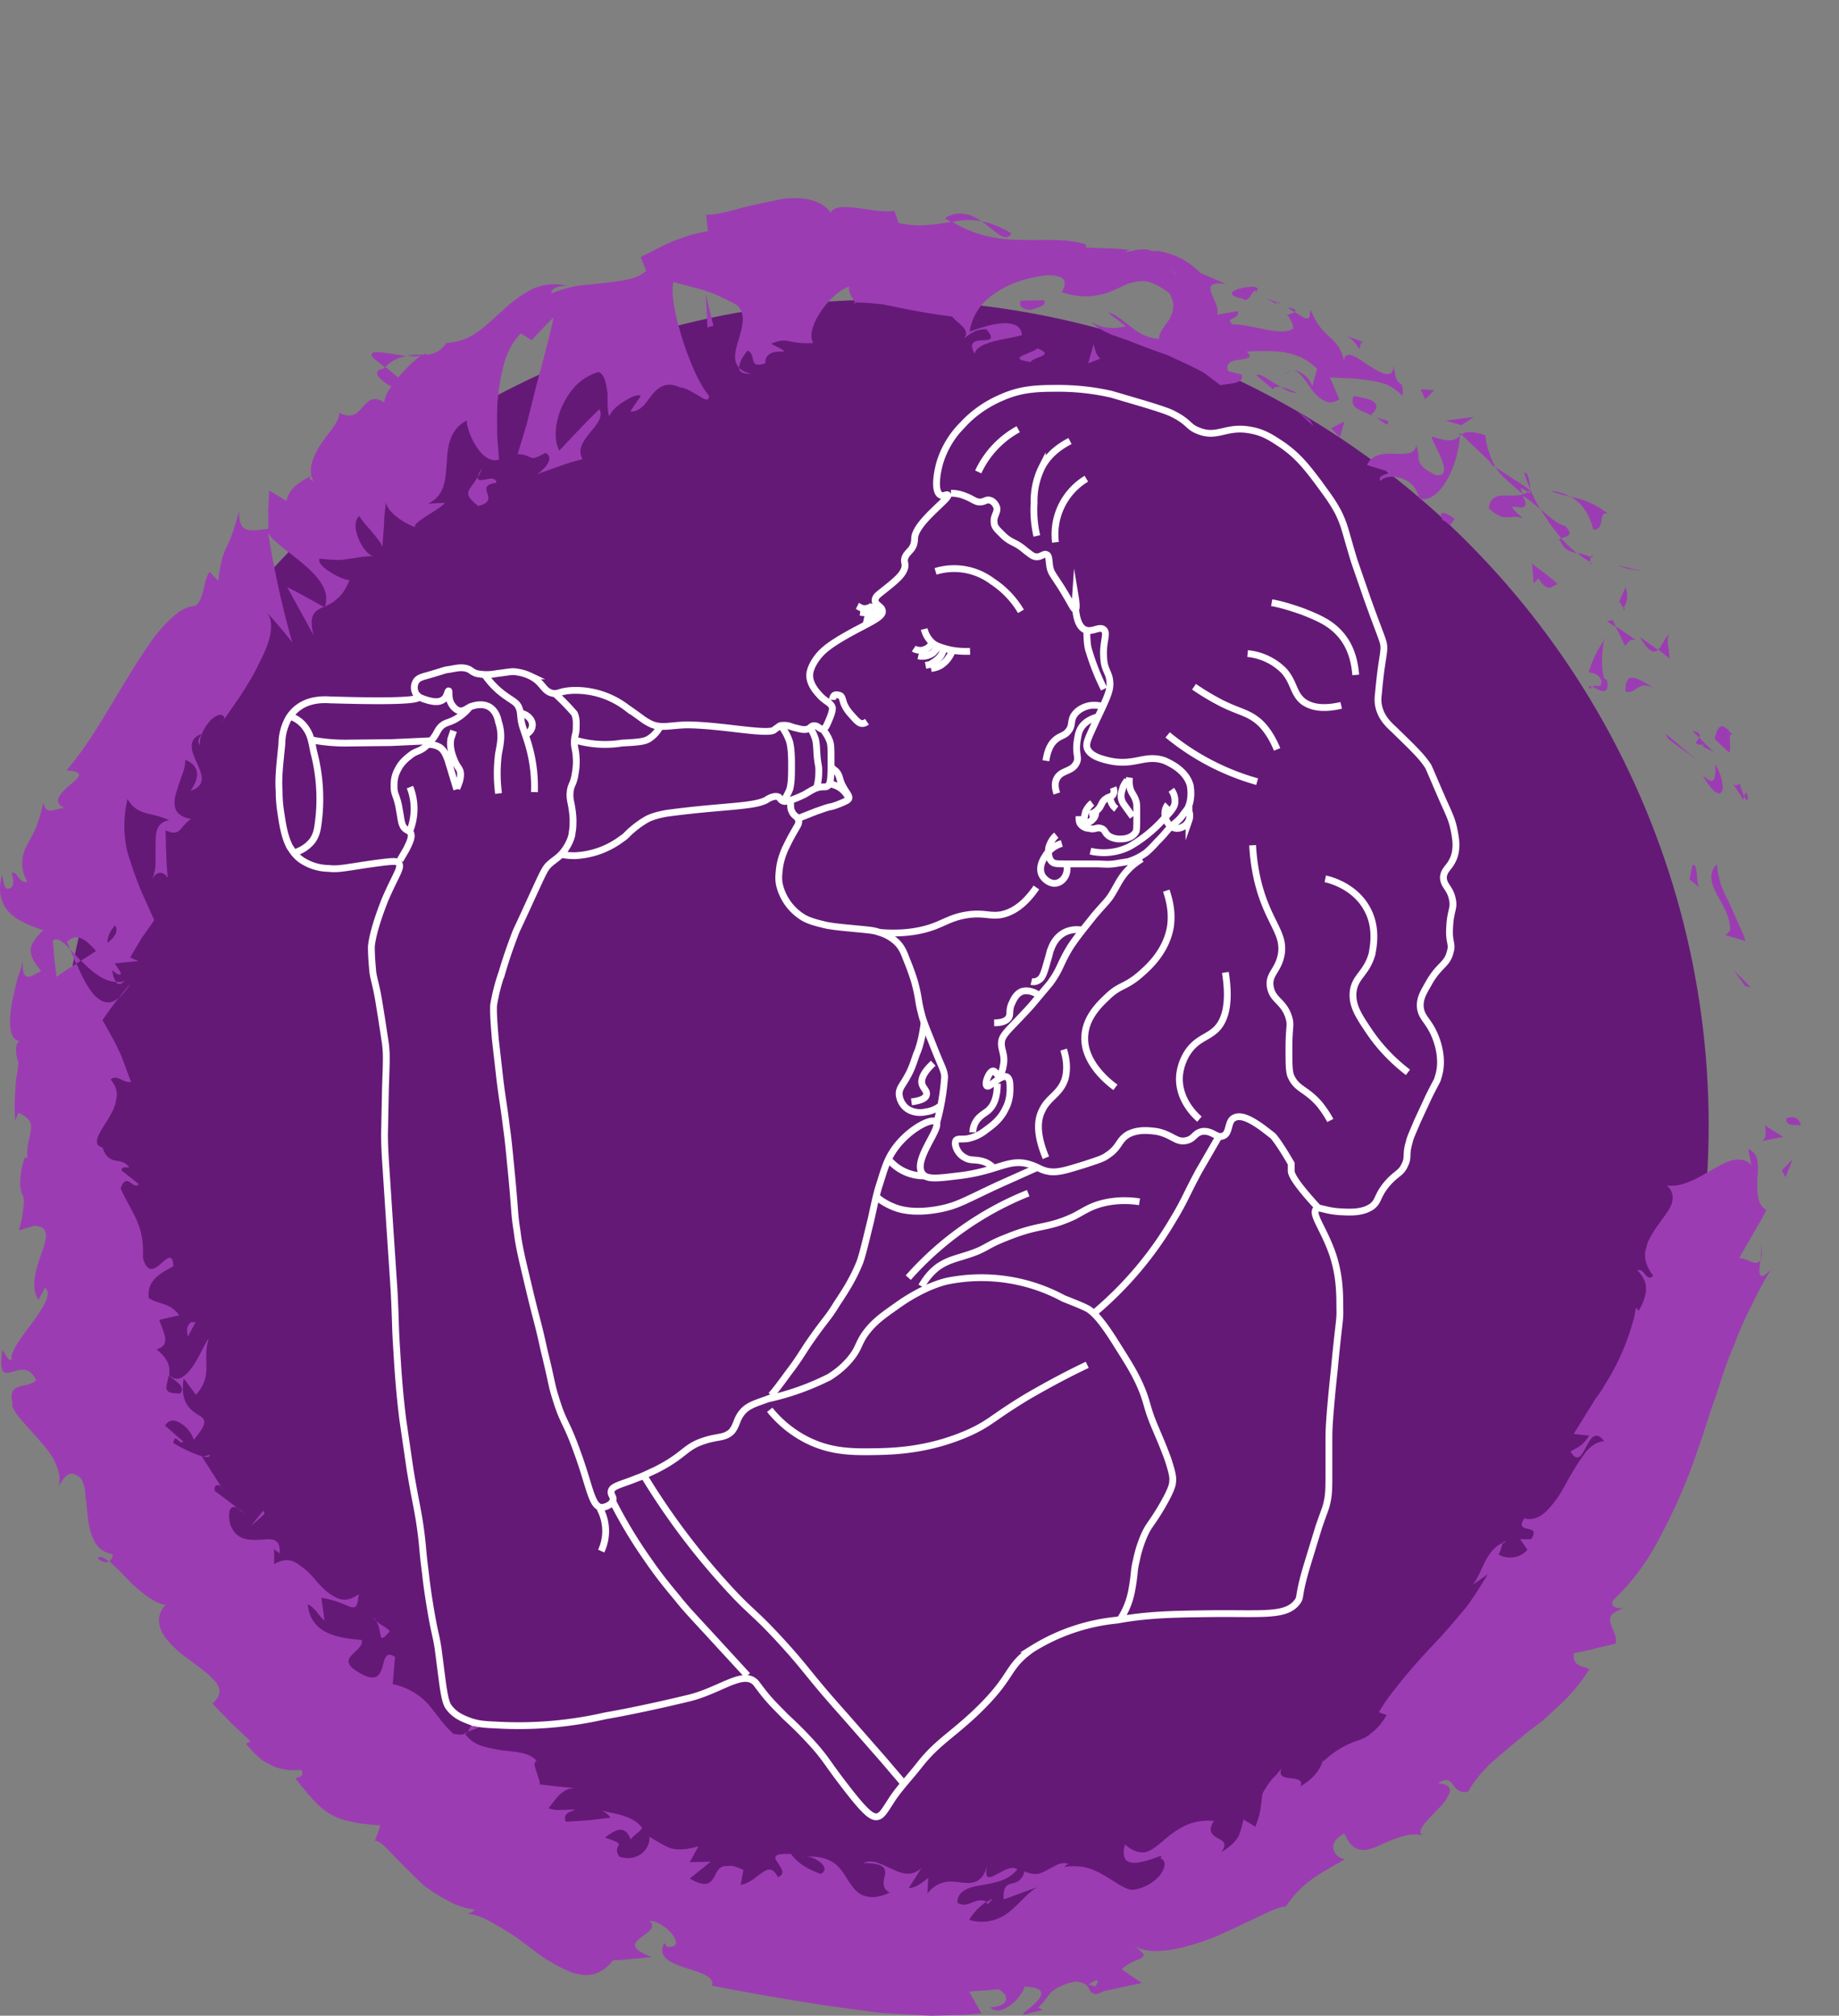 <svg xmlns="http://www.w3.org/2000/svg" viewBox="65.25 -0.1 404.84 443.8"><rect x="65.25" y="-0.1" width="404.84" height="443.8" fill="#808080" stroke="none"/><style>.st0{display:none}.st1,.st2{display:inline;opacity:.5;fill:#834c83}.st2{opacity:.6}.st4{fill:#9c3cb3}.st5{fill:none;stroke:#fff;stroke-width:1.5;stroke-miterlimit:10}</style><g id="Capa_5"><circle cx="259.6" cy="247.7" r="181.8" fill="#651977"/><path class="st4" d="M458.5 246.3c-.2 1.8 2.7 1.1 3.2 1.4-.7-3.1-4-1.3-3.2-1.4zM449.4 217l1.3.3-3.7-3.7zM443.2 190.2c-2 2-1.2 4.3.1 6.8 1.4 2.5 3 5.2 2.8 7.8l-1 1 4.4 1.3c-.4-1.4-1.1-2.9-1.8-4.4l-2-4.5a19 19 0 01-2.5-8zM448.2 172.4c-1.4 1.6-2.8-2.5.8 3.6l.2-.8a24 24 0 01-1-2.8zM449.2 175.2c1.3 2.8.8-2.5 0 0zM442.7 162.6l3.2 3c.7-1.3-.5-4.7.8-3.8-2.6-3.4-3.3-2-4 .8zM437.8 160.8l1.5 1.5c.3-.5.3-1.1-1.5-1.5z"/><path class="st4" d="M442.6 165.6l-3.3-3.3c-.4.9-1.9 1.6 1.4 1.6-1.5.3.1.5 1.9 1.7zM442.9 168.2c0 1.2 0 2.6-.3 3.2-.3.7-1 .6-2.5-.8 1.8 3.3 3.3 4.4 4 3.8.4-.3.5-1 .3-2-.1-1.1-.6-2.6-1.5-4.2zM437.8 190.5l-.6 3 2.3 1.9c-.6-.5-.6-1.9-.7-3-.1-1.3-.3-2.3-1-2zM433 139.3c-1 .4-1.7 2.7-2.7 3.6l2.5 2c0-1.8-1-4.6.1-5.6zM430.3 143l-4-2.8c2 3.4 3.1 3.6 4 2.7zM432.5 162.6l1.6 1.2 1.6 1.1 3.2 2.4-7-5.9.6 1.2zM423.4 125.1l3.5.6-2.9-.7-2.8-.7 2.2.8zM416 116.5c2.8.1.9-4.2 3.2-3.5a18 18 0 00-8.2-3.7c2.4 1.2 4 3.5 5 7.2zM406.6 108c1.2.5 2.8.9 4.4 1.3-1.3-.7-2.7-1.2-4.4-1.3zM422.7 133.8c.3-.7 1.3-2.2.4-4.6l-1.4 3.1 1 1.5zM421.7 132.4l-2-3.2 2 3.2z"/><path class="st4" d="M423 134.1l-.3-.3c-.2.3-.2.4.2.3zM429.6 151.5c-2.7-1.4-6.8-4.9-6.5.7 2.7.5 2.5-2.7 6.5-.7zM421 138l2 4.1c.6-.5 1-1.8 2.5-1.2l-4.4-3zM419 136.7l2 1.3-.7-1.6zM410 115.8a8.7 8.7 0 01-3-1.6 36 36 0 01-2.7-2.3l2.2 3.4 2.4 3.1c1-.3 3-.5 1-2.6zM415.7 123.9l-.4-.2c0 .3 0 .5.4.2zM386.6 95.2v.7l.4-.4-.4-.3z"/><path class="st4" d="M408.8 119.1c.8 1.9 2.2 2.3 3.6 2.6-1.2-1-2.3-2-3.5-3.3-.4.2-.6.3-.1.7zM400.8 104a37 37 0 001.3 3.6c0-1.4-.5-4-1.3-3.6zM415.5 122.6l.3.1c0-.9-.1-.6-.3-.1zM415.5 122.6c-1-.5-2-.7-3-1 .9.9 1.8 1.5 2.8 2 0-.3 0-.7.2-1zM369.1 105.8c1-1 2.8-1.2 4.6-.6.9.3 1.8.8 2.5 1.5a7 7 0 011.5 3c4.5 1.2 8.6-7.3 8.9-13.8-1 .8-1.6 1.6-6.2.1.2 1.1 1.6 3.3 2.3 5.3.7 1.9.8 3.5-1.4 3.2-2.6-1.3-3.4-2.2-3.7-3.2-.2-1 0-2-.6-3.4-.1 2-2.4 2-4.8 1.9-2.4-.1-5 .1-6 2.5l4.9 1.5c-.4.7-2.6.6-2 2zM393 101.8l1.5 1a19.7 19.7 0 01-2.3-7.1c-3.3-1-4.5-.7-5.2-.1l6.7 6.4-.8-.2zM400.6 108.7c-.8.3-1.7.3-2.5.3h-2.4c-1.4.2-2.5.8-2.7 2.8 1 1 1.8 1.4 2.4 1.7.6.3 1.2.3 1.7.3 1 0 1.9-.4 3.5.3-6.6-5.8 3 .7-.2-5.1 1.5.9 2.7 2 3.9 3-.9-1.5-1.6-3-2.2-4.4v.3c0 .6-.1.8-.3.4l-.1-.1-1.1.5c-1.4-2.3.2-.9 1-.5l.5-.3c-1.2-1-2.5-1.8-3.8-2.6l-3.8-2.5c1 1.7 2.9 3.2 6 5.9zM415.3 151.7c0-.3.2-.4.4-.6-.6-.2-1-.3-.4.6zM415 147.9c.7.3 2 0 2.8 1.9.1 1.9-1.3.7-2 1.3 1.2.6 4 2.4 3.2-1.5l-.6-.3c-1-3.4-.2-9.2.4-9a23.3 23.3 0 00-3.8 7.6zM408.2 128.5c-1.8-1.6-3.7-3-5.7-4.5l.4 4.4 1-1.2c2.2 3.5 3 1.6 4.3 1.3zM387 93.5l2.7-1.8-6.2.8 3.4 1zM379 87.8l2-2-3-.2 1 2.2zM117.5 331.9l1.5 1.2a6 6 0 00-1.5-1.2zM111.4 320.2l-1.4.4c1 .2 1.5.1 1.4-.4zM154.8 78.3c-4-.5-9.4-1.9-7.3.5l2.5 2a7.9 7.9 0 014.8-2.5zM82 212c.4-.1.7-.3 1-.6l-2.3-2.5 1.3 3.2zM94 216.4l-2.6 3.2c.8-.7 1.7-1.7 2.6-3.2zM168 381.3l3.5-1.4c-2.7-1.7-2.4.3-3.4 1.4zM287.9 51.3a20.8 20.8 0 00-6.6-2.7c3.1 2.1 5.3 5 6.6 2.7zM86.7 343c1.1.9 2 1 2.5.7-1.1-1-2-1.3-2.5-.7z"/><path class="st4" d="M273.3 48l1.4.8c2-.4 4.1-.7 6.6-.2-2.3-1.6-5.2-2.5-8-.7zM396 339.7c.3 0 .4-.2.7-.3-.4-.2-.5 0-.7.3zM453 273.7c0 1 0 2.4-.2 3.7.3-.6.4-1.7.2-3.7zM346.2 66.4c2 .7.5-.2 0 0zM349.5 81.5a2 2 0 00-1.4 1c.5-.6 1-.9 1.4-1zM253.4 66.5h-.2c.6.6.5.5.2 0zM348.4 69l-2-2 2 2zM348.7 67.6l1.5 1c.4-.3.4-.7-1.5-1zM343.5 65.4c1.1.4 2 1 3 1.6-.3-.3-.4-.5-.3-.6l-2.7-1zM282.3 418.8l.4.3c1.6-1.5.9-1.2-.4-.3zM136.7 133.7v-.3l-.2.1.2.2zM134.3 139.8c-1.2-4.5.2-5.4 2.2-6.3-2.6-1.4-5.3-3-8-4.3l5.8 10.6z"/><path class="st4" d="M136.7 356.7l-.7-5c3.3.5 5.3 1.6 6.4 2 1.2.3 1.6-.1 1.8-2.8-1.9 1.4-3.5 1.5-5 .7-1.6-.7-3-2.1-4.4-3.7a17 17 0 00-4.2-3.8c-1.4-.9-3-1-5 .2v-3.5c.3.8.8.5 1.2 1.2.3-3.5-1.7-3.3-4.1-3.1-2.4.1-5.3.3-6.7-3.2-.7-2.5-.3-4.7 1.5-3.8l-4.9-3.7c-.3-.7 0-1.2.4-1.3.4-.1 1 .1 1.3.9l-4.6-7.2h.3c-2-.5-5-2-6.6-3 .4-2.5 1.4.7 2.2-.3l-4-3.5c.8-1.4 2-1.4 3.3-.6 1.3.7 2.5 2.1 3 3.7 3.4-4 2.5-4.6.8-5.6-1.5-1-3.9-2.6-3-7.9l2.7 3.6c2-2.3 2.2-4 2.3-5.8 0-1.9-.3-3.9.5-6.6-.7.8-1.9 3.7-3.4 6-1.6 2.2-3.4 4-5.3 2 .2-1.7-.1-3.5-2.8-5.6 3.2-1 1.7-3.3.6-6.5l4.4-1a6.5 6.5 0 00-3.2-2.4c-1.1-.4-2.3-.6-3.5-1.4-.5-4 2.7-5.5 5.4-7-.1-3-1.3-1.8-2.7-.6-1.4 1.2-3 2.4-4-1.3.1-1.4 0-2.6-.1-3.8-.2-1.2-.4-2.3-.9-3.5-.8-2.3-2.4-4.7-3.9-7.9 1.3-3.9 2.8.5 4-1l-3.8-3c0-.9 1.1-.7 1.7-.6-1.6-2.7-4.5 0-5.9-4.5-2.4-.5-.8-3 1-5.8.9-1.5 1.8-3 2-4.6.4-1.5.1-3-1.2-4.5 1.4-1.3 2.7.8 4.5.5-1.5-3.9-2-5.6-2.8-7.1-.7-1.6-1.5-3-3.5-6.5 1.2-1.7 2.3-3.3 3.7-5-2 1.8-3.8 1.2-5.4-.4-1.5-1.6-2.9-4.4-4-7a36 36 0 00-4.4 2.9l-.5-4-.3-4c1-.8 2.3.3 3.8 1.9a16 16 0 00-.7-1.6c2.2-2.3 4.4-.3 6.4 2l-3.3 2.1c2.3 2.4 5 4.6 7.7 4.7a5 5 0 01-.8-2.6c.6.6 1.2 1 1.7 1 .5-.2-.4-1.2-1.2-2.5l5.2-.5-1.8-.8 2.5-4.2 2.8-4-2.6-5.8a76.7 76.7 0 01-3.4-9.6 25.6 25.6 0 01-.5-7.3c.1-1.3.3-2.7.6-4 2.3 3.9 5.3 2.8 9.2 4.7-2.7.4-3 2.6-3 5.1v4c0 1.4-.2 2.7-.8 4 1.3-2.6 3-1.3 3.5-.4-.4-3.5-.4-6.9-.5-10.5 1.6.8 2.4.6 3.1 0 .7-.7 1.3-1.7 2.5-2.5-3.6-.6-4-2.7-3.4-5.3l.6-2 .7-2c.5-1.3.9-2.6.8-3.7 2.2.8 4 2.8 1.2 6.8 3.6-1.2 2.5-3.6 1.4-6.1-1.2-2.6-2.2-5.2 1-6.4-.5 1.1-1.1 1.5-.3 2.5-.3-1.7.9-3.9 2.1-5.3 1.3-1.4 2.8-2 3.3-.7l-.6 1 4-5.8c1.4-2.2 2.9-4.5 4-6.9 1.2-2.3 2.2-4.5 2.6-6.5.4-2 .3-3.7-.6-4.9.6.5 4.8 5.4 5.5 6.5-2.2-7.7-4-15.9-5.3-24.1 1.4 2.2 5.2 4.5 8.2 7.2 3 2.6 5.4 5.6 4.3 8.9.9-.4 1.9-.9 2.8-1.8 1-.8 1.8-2.1 2.6-4-1.4.2-7.5-3.1-6.6-4.7 3.8.4 5 .3 6 .1l2.2-.3c.9-.2 2-.3 4-.4-2.2.5-6-6.9-3.4-8.8.4 1.3 5.4 5.9 5 7.2l.4-5.4c0-1.9.3-3.6.5-5.5-.7 2.3 3.9 5.4 6.5 6.2-.7-.4.6-1.3 2.2-2.4 1.6-1 3.6-2.2 4.2-3l-3.7.2c3.8-1.9 3.8-5.4 4.1-9 .1-1.7.2-3.5.8-5.1a7 7 0 013.6-4.2c-.1 2 3 9.8 7.1 8.6l-.4-5.3c0-2.3-.1-5 .1-7.8.3-2.8.7-5.7 1.5-8.3a15 15 0 013.6-6.4l2.4 1.5c1.6-1.7 3.1-3.4 4.8-5-.7 3.5-2.3 9.5-3.8 15.1l-2.1 8.4-2 6.6c3.7.1 2.1 2 6.1-.3 2.4 1.2-.7 4-1.8 4.7l5-1.8 1.2-.4 1.2-.4 2.6-.7c-1.2-2 .1-4 1.6-5.8 1.5-1.8 3-3.5 2.1-5.2-3 2.9-6 6.1-8.8 9.1-1.2-2-1.1-5.7.4-9.3.7-1.7 1.8-3.5 3.2-5a12 12 0 015-3c1.4.5 1.7 2.6 2 4.8 0 2.1 0 4.3.4 5 .2-.9 1.6-2.4 3.2-3.3 1.5-1 3.2-1.7 3.7-1.2l-2.3 3.4c2.3.1 3.4-1.9 4.8-3.7 1.4-1.7 3.2-3 6.2-1.6 1 0 2.6 1 4 1.8 1.4.9 2.4 1.4 2.3 0-4-4.6-9-20.5-7.8-25l6.4 1.7 2.3.8a52.5 52.5 0 015.3 2.6c2 1.8 1.2 4.5.5 7.1-.8 2.6-1.6 5.1 0 6.7-.1-1.3 1.2-3.1 1.8-3.8 2.1.8 0 4.1 3.9 2.8 0-4.8 8.4-.7 1.3-4.3 2-.9 3.1-.8 4.3-.5 1.2.2 2.5.5 5 .3-1-1.5-.1-4.2 1.5-6.7 1.7-2.6 4.2-5 6.4-5.7-.3 1.2.8 2.7 1.3 3.5 2.2 0 4.1.2 6 .4l5 1a134.8 134.8 0 0010.4 1.7c.7 1.2 4.4 3 2.5 4.8 1.2-.7 2.4-2.1 5-2 4 4.7-5.5 0-2.6 5.4.6-2.7 6.7-3.1 10.4-4.1 0-1.1-.6-1.8-1.4-2.2-.8-.4-2-.5-3.1-.4-2.5.2-5.2 1.2-7 1.8a12 12 0 015-8 21 21 0 015.4-2.9c2-.7 4.2-1.2 6.5-1.5 3.7-.1 4.2 1.1 4 2.1-.1 1-1 2-.4 1.7 3.2 1 5.6 1 7.6.6 2-.3 3.6-1.1 5.2-1.8a11 11 0 014.7-1.3c1.7 0 3.6.8 6 2.7 1.4 2.5.8 4.3-.1 5.8-1 1.5-2.2 2.8-2.2 4.2-3-.2-4.7-1.5-6.4-2.8-1.6-1.2-3-2.6-4.9-3l4 3c-2 .7-5.8.6-7.5-1 .6 1 2.3 2 4.4 2.9l3.7 1.3 4.1 1.6 4.5 1.6 4.3 2c1.4.7 2.8 1.3 4 2.1l3.3 2.5c2-.4 5.4-.3 4.7-2.3l-3-.8c-.7-2 1-2.3 2.6-2.5 1.6-.3 3-.3 1.5-1.8 2.5-.1 5-.2 7.8.1 1.4.2 2.7.6 4 1.1a13 13 0 013.7 2.6l-1.2 4.3c.6-1.1-2.2-4.2-4.3-4 1.5-.1 2.9 2.3 4.4 4.4.8 1 1.7 1.9 2.6 2.3 1 .5 2 .6 3.4-.3L358 83l4 .2c1.4 0 2.9.2 4.3.4 1.5.2 3 .5 4.3 1 1.2.6 2.4 1.4 3.4 2.5.3-5-1.3-.3-1.9-6.8-.2 3.6-3.3 1.5-6.1-.3-1.4-1-2.8-1.9-3.7-2-1 0-1.4.6-1 2.7-.3-3.5-1.6-4.9-3-6.3-1.6-1.4-3.2-2.9-4.5-6.3-.5 1.4.5 3.3-3.5.5a6 6 0 01-1.5.6c-.2 0-.2-.1-.3-.2l.2.2c-.3.1-.3.2 0 .1.8 1.1 1.3 2.2 1.2 3-1.8 1-4.3.5-6.8 0s-5-1.1-6.4-.9c-2.2-1.7 1.7-1 1-3l-2.3.4-2.2.4c.9-3-5-7.6 1.9-6.8l-5.6-2.4a16.6 16.6 0 00-5.1-3.6c-2-.8-3.9-1.4-5.5-1.2-2.6-1.4-8 1.4-5-.3-1.5-.1-3.1-.3-4.7-.3l-4.9-.2v-.7c-4.4-1.4-9.5-.8-14.4-1-5 0-10-.9-15.1-4-1.6.3-3.2.6-5.1.7-1.9.2-4 .2-6.6-.4l-1-2.7c-2 .4-5.1-.2-8-.6-2.7-.3-5.2-.5-6 1-1.2-1.7-3.1-2.6-5.4-3a18.5 18.5 0 00-7.5.5c-2.7.5-5.4 1.1-7.9 1.8s-4.8 1.2-6.6 1.2l.4 3.6a36.4 36.4 0 00-3.6.8 41.5 41.5 0 00-7.3 2.9l-3.9 2 1.2 3c-2.1 2-5.4 2.2-9.2 2.7l-5.9.6c-2 .4-4 1-5.8 1.7 0-1.3 2.1-1.8 3.7-1.6-2.9-.8-5.5-.4-7.8.6a28 28 0 00-6.4 4.6c-2 1.7-3.9 3.7-5.9 5-2 1.4-4.2 2.2-6.7 2.3a5.3 5.3 0 01-4.7 2.6c.2 0 .3-.2.4-.4l-.8.4c-1.2 0-2.3 0-3.5.2 1.2.2 2.2.2 3 0-1.4 1-3.3 2.8-5 4.8l-2.8-2.3-.5.4c-2.8.4-.8 2.5 1.8 3.9-.8 1-1.4 2.3-1.6 3.5-2.4-1.6-3.5-.3-4.7 1-.6.7-1.2 1.4-2 1.7-.8.3-1.8.3-3.2-.4.2 1.7-2 4-3.9 6.7-1.7 2.7-3.2 5.7-1.7 8.4-.6-.6-1.4-.4-.4-1.3-2.5 1.3-5 2.7-5.6 5.6l-3.8-2.3-.2 4.2v4.2c-4.4.7-6.6.9-6.4-4a52 52 0 01-1.6 5.3c-.4 1.2-.8 2-1.2 2.8-.7 1.5-1.3 3-1.8 7.4l-1.9-2c-1.6 2.1-1.2 7.7-4 7.6-2 .4-4 2-6.3 4.5l-1.7 2a108.3 108.3 0 00-5 7.5c-4.6 7.3-9.2 16-14.5 22.1 4.3.3 2.7 1.6.8 3.2-1.9 1.6-4.2 3.7-1.3 5.1-2.2.1-4 1.8-4.6-1.2l-.7 2.8-.8 2.4c-.6 1.5-1.4 2.8-2 4a8 8 0 000 8.3c-2 .3-2.2-2.5-3.5-2 .2.7.9 3-.4 3.4-1.4.5-1.3-1.5-1.7-3-.5 2-.6 3.7-.2 5a7.3 7.3 0 002 3.5c1.9 1.8 4.6 2.8 7.3 3.7-1.8 1.7-2.7 3-2.8 4.4 0 1.4.8 2.8 2.3 4.6-2 1-4.3 3-4-2l-1.2 3.7a83.1 83.1 0 00-1.3 5.7c-.6 4-.6 7.6 1.7 8-1.2.8-.6 3.9-.2 4.6-.1 1.6-.3 2.8-.5 3.8l-.2 2.7c-.1 1.7-.2 3.3 0 6.4l.7-1.7c2.7 1.2 3 2.5 2.7 4-.2 1.6-1 3.5-.7 6l-.6-.2c-.9 2.8-1 4.6-1 5.7 0 1.2.2 1.8.4 2.4.3.5.5 1.1.4 2.3l-.3 2.2c-.1 1-.4 2-.8 3.5l3.3-1c3.6.1 2.9 2.6 1.7 6-1.1 3.2-2.6 7.4-.7 10.3l1.5-2.7c1.5 1.5-.4 4.3-2.6 7.4-2.2 3-5 6.4-4.8 8.3-.4 1-1.3-1-2-2-1.6 10.6 4.5.2 7.4 6.7-1 1-2.5 1-3.7 1.4-1.2.4-2.1 1.1-1.5 3.5-.5 1.5 2.4 4.3 5.3 7.6 1.4 1.6 2.9 3.3 3.9 5.1.4 1 .8 1.8 1 2.8a7 7 0 010 2.9c1.2-2 2.3-4 4.9-1.7.6 1.1 1 2.6 1 4.3.2.8.2 1.7.3 2.5l.3 2.7c.6 3.4 1.7 6.7 5.4 7.2-.1.8-.4 1.3-.8 1.5l2.7 2.6c1 1 2 2.2 3.2 3.2 2.3 2 4.6 3.7 6.5 3.8-2 2.3-1.7 4.5-.5 6.6 1.3 2 3.5 4 5.8 5.6 2.3 1.7 4.5 3.3 5.7 4.8 1.2 1.5 1.3 3-.7 4.8l4.1 4.2 4.3 4.1-1 .5a24 24 0 003.4 3.5c1.1.8 2.2 1.3 3.2 1.7 2 .7 3.8.7 5.6.6.8 1.6-.8 1.5-1.3 1.9 3.5 4.4 5.5 6.7 8 8 1.3.7 2.7 1.2 4.4 1.5 1.6.4 3.7.6 6.3.8l-1.2 3.4c.8 0 1.8.8 3 2.1a252.8 252.8 0 007.6 7.6 37.1 37.1 0 007.3 4.4c1.3.5 2.7.9 4.1 1-.3.3-.8.8-1.8.9 1.6.2 3.2.7 4.7 1.5l2.1 1.2 2.2 1.3c3 1.8 5.6 4.2 8.4 6a36.6 36.6 0 006 3.1l2 .4c2.4.3 4.8-.6 6.8-3.2l2.1-.1 2.1-.2 4.3-.4c-4.8-1.9-4-3-2.5-4.2 1.5-1.2 3.7-2.3 2-3.8 2 .1 4.1 1.7 5.2 3.2 1 1.4 1.1 2.8-1.3 2.5l-.6-.8c-.8 1.5-.5 2.5.4 3.4.9.9 2.4 1.4 4 2 1.6.5 3.3 1 4.5 1.6 1.2.6 1.9 1.3 1.6 2.4 10 1.9 19.9 3.7 29.8 5l7.4 1 7.4.4 3.7.2 3.7-.1 3.7-.1 3.6-.3-2.7-4.8 6.5-.5c2 1 3 3.6-1.9 4 1.5 1.3 3.4.4 5-.9 1.5-1.3 2.6-3.2 2.6-3.7 4.7.2 4.1 1.8 2.6 3.4-1.5 1.5-3.9 3-2.4 2.7l3.8-1-1-.5c1.4-1.3 2-2.5 3-3.5.6-.4 1.2-.9 2-1.2.8-.4 1.8-.8 3.2-1 3.8.2 2.6 2.6 4 2.5.1.4.6.4 2.2-.4l8.4-1.8-4.4-3c1.5-1.5 3.4-2 4.3-2.5.9-.6.7-1-1.7-2.8 3.6 2.6 11.3.8 18.3-2l5-2.3 4.4-2.1c2.7-1.3 4.7-2.2 5.8-2.1a22.7 22.7 0 015.7-6c2.2-1.6 4.7-2.9 7.4-4.5-1.7.2-4.9-3.2-.2-5.6 1 2.2 2 3.2 3.3 3.5 1.2.3 2.7-.1 4.2-.8 1.6-.7 3.2-1.5 5-2 .9-.3 1.8-.5 2.7-.5 1 0 1.9 0 2.8.4-3-.6 0-3.2 2.5-5.9a9.8 9.8 0 002.7-3.8c.2-1-.4-1.8-2.6-2 4-2.4 2.5 2.5 6.6 1.9a28.7 28.7 0 015.5-6.7l3.5-3 3.6-3 3.9-3 3.7-3.4c2.5-2.3 4.6-4.9 6.5-7.8-.9-.9-3.7-.3-3.4-3.6 3.1-.6 6.1-1.4 9.2-2.1.5-1.3-.6-2.9-1-4.2-.2-.7-.3-1.4 0-2 .5-.6 1.3-1.1 2.8-1.6-1.2 0-3 0-2.4-1.7a49.7 49.7 0 009.2-11.8 158.3 158.3 0 004.6-9l2-4.6c.6-1.6 1.3-3.1 1.8-4.7l1.7-4.8c1.1-3.2 2-6.4 3.2-9.6 1.1-3.2 2-6.4 3.3-9.6l1-2.4a69 69 0 013-7l2.4-4.8c.8-1.6 1.7-3.1 2.7-4.7-3 3.2-2.8.8-2.4-2-.8 1.7-3-.5-4.7-.4l3-5.2c1-1.8 2.1-3.5 3-5.4-2.2-1.2-2-4.2-2-7 .2-1.5.2-3 0-4-.3-1.2-.9-2-2-2.4l.7 3.5c-2.5-2.4-5.4-.8-8.6 1-3.2 1.9-6.7 4-10 3.5 1.4 1.3 1.5 2.7 1 4.2-.6 1.5-1.9 3-3 4.6a22.5 22.5 0 00-2.2 3.7l-.4 1.4c-.5 1.8-.1 3.8 1.6 6-1.6 1.5-1.9-1.8-3.5-1.2 2.5 2.5 2.5 5 .3 8.9l-.6-.7-.4 2.2-.6 2a50.8 50.8 0 01-6 13c-.5 1-1.3 2-2 3l-4.7 7.6 3.4.4c-1.6 2.5-2.8 2.6-4.1 3.5 3.1 5.2 3.6-7.3 7.4-2.3-2 .2-3.5 1.5-4.7 3.3-1.3 1.8-2.6 4-3.8 6.2l-.9 1.6a24.7 24.7 0 01-3.1 4.1c-1.5 1.5-3.1 2.3-5.1 1.8-2.4 3.7 4 .9 1.5 4.6h-2.4l1.6 2.3a4.8 4.8 0 01-3.4 1.7c-1.2.1-2.3-.2-3-.7.5-.4.7-1.9 1-2.5-2.1.8-3.4 3-4.4 5.1-1 2.2-1.9 4-2.5 4.3l3.6-2.5-2.5 4c-.9 1.3-1.7 2.6-2.8 3.9-2.1 2.5-4.2 5-6.5 7.4a144.3 144.3 0 00-6.6 7.4c-2 2.5-4.1 5-5.6 7.7l1.7.6a12.3 12.3 0 01-3.4 4c-1 .9-2 1.3-2.9 1.6a20 20 0 00-7.7 4.7v-.5c-.6 2.5-2.5 4.5-5 5.9.7-1.5-.8-1.6-2.2-1.8-1.4-.1-2.7-.4-1.9-2.2l-1.1 1.4-1 1c-.5.7-1 1.2-1.2 1.7-.7 1-1 1.5-1 2.1l-.3 2.3c-.1 1-.4 2.4-1.2 4.4l-2.6-1.6c-.4 1.5-.6 2.6-1.1 3.7-.6 1-1.5 2.1-3.8 3.5 1.5-2 .3-2.5-.8-3.1-1.2-.7-2.3-1.5-.8-3.8-3-.2-5.2.4-7 1.4-1.7.9-3.1 2-4.4 3.2-1.3 1-2.4 2-3.7 2.3-1.3.2-2.8-.2-4.5-1.7-1.1 4.1 1.3 4.4 3.8 3.8 2.6-.5 5-2 4-.8 1.5.7 1 2.3-.2 3.9a9.6 9.6 0 01-5.3 3c-1.6.5-3.7-1.2-6.4-2.8-1.3-.8-2.8-1.6-4.4-2-.8-.2-1.6-.3-2.5-.3-1 0-1.9 0-2.9.3.8-.1.8-.7 1.6-.8-1.8-.6-3 .4-4.6 1.2-.7.4-1.5.8-2.3 1-.9 0-1.8 0-2.9-.6-1.3 4.6-4.9.6-4.6 6.2l7.4-2.7c-2 1.1-3.8 3.5-6 5.3a9.5 9.5 0 01-9 1.9 13 13 0 013.8-4c-1.2-.6-2.2-.2-3.2.2s-2 .8-3.2 0a3 3 0 011.6-2.7c.9-.6 2.2-.9 3.6-1.1 1.3-.3 2.9-.5 4.3-1a8 8 0 003.7-2.5c-1.3-1-3.3.5-4.8 1.2-1.5.8-2.5 1-1.8-2.1-1.1 4-3.2 4-5.6 3.8-2.3-.3-5-.8-7.6 2.4l.2-3.4c-.9.6-2.6 2.2-4.3 2.2l2.8-4.4c-2.2 2-4.4 1.2-6.5.2-2.1-.9-4.2-2.3-6.3-1.3 4.4 0 4.9 1 4.8 2.4-.2 1.3-1 3 1 4.1a10 10 0 01-3.6 1c-1 0-1.8-.2-2.5-.5-1.3-.6-2.1-1.8-3-3.1-.8-1.3-1.6-2.7-3-3.8-1.4-1-3.3-1.7-6.4-1.5 1.6-.3 6 2.4 3.3 3.8-1.2-.5-2.5-1-3.7-1.8a9.5 9.5 0 01-2.8-2.6c-4-.2-3.8.7-3 1.8.7 1.2 2 2.5.1 3.3-2.2-4.3-4.2 1-8.2 1.7l.6-3.3c-1-.5-2-.8-2.7-.9l-1.7.1c-1 .3-1.4 1.1-1.8 2-.9 1.5-1.7 3-5.6.7l4.6-3.7-4.6.1 1.9-3.5c-2.7.8-4.4.8-5.9.5-.7-.2-1.4-.6-2.2-1l-2.7-1.6c.3 2.6-2.5 5.7-6.6 4.4-2-2.9 2.6-2.4-3.2-4.2 1-.7 2.1-1.6 3.1-1.7.5-.1 1 0 1.4.3.4.3.8.8 1.2 1.8.6-1 2-1.6 2.5-2.5-2-3-6.9-3.2-8.9-3.9.8.4 1.6 1 1.9 1.6l-4.9.6-4.9.3c-.7-1.7.7-2.2 2.1-2.6-.8-.2-1.7 0-2.7 0-1 0-2 .1-3.2-.4 1.8-2.1 2.9-4.7 6.6-4.4-2.8-.1-5.6-.5-8.5-.8 0-.7-.5-1.9-.8-3-.4-1-.6-2 .1-2.2-1.5-1.8-4.4-2-7.6-2.3-1.5-.3-3-.5-4.5-1a7.1 7.1 0 01-3.7-2.7c-.5.3-1.3.3-2.6 0-1-1-2-2-2.8-3.1l-2.6-3.3a14.6 14.6 0 00-7.9-4.5l.5-6c-2.1-1.4-2.3.6-2.8 2.4-.6 1.7-1.4 3.3-5.2 1-2.8-1.6-2.5-2.8-1.5-3.8.9-1 2.5-2 2.2-3.3-1.9-.2-4.7-.4-7.1-1.4-2.5-1-4.5-3-4.8-6.5 1.9 1 2.3 2.5 3.7 3.6zm-34.3-54l2.2 1.8c.7.7 1 1.5.3 2.2-2.1 0-2.8-.3-3-1-.1-.8.3-1.8.5-3zm-11.8-99c.8 1.1 0 2.5-1.7 3.8 0-1.2.5-2.6 1.7-3.9zM324.3 60.3l-.2.1c-2.8-2.3-1.8-1.4.2 0zm6 3.7c.8-.1 1-.6.8-1.1-.8.6-2.2 0-3.8-.8.2 1 .8 1.9 3 2zm-23.9 373.3l-1.5-.5c2.7-1.7 2.1-.6 1.5.5z"/><path class="st4" d="M92.6 215.9c-.6.3-1.2.2-1.9.2.5.6 1.1.7 2-.2zM167.4 381.6l.1.1c.2 0 .4-.2.5-.4l-.6.3zM230.6 82.2c-1.3-.3-2-.7-2.7-1.3.1.8.8 1.4 2.7 1.3zM365.9 75.4l-4.4-1.6c2 1 2.3 2 3 3 .3-.7.1-2.1 1.4-1.4zM382.9 114.5c.7.1 1 .8 1.6 1l1-1.3c-2-1.7-4-2-2.6.3zM363.3 87c-.6 1.4-.2 2.2.6 2.8.5.3 1 .6 1.7.8l2 1-.5-.4c1.5-1.3 1.4-2.2.5-2.9-.9-.6-2.6-.9-4.3-1.2zM368.2 91.8l2.3 1.6c1.2-1.1-.8-1-2.3-1.6zM339 65.7c1.1 1.3 2.4-3 2.7-1.5 1.5-1.3-1.2-1.4-3.3-.8-1 .2-1.8.6-2 1 0 .5.7 1 2.7 1.3zM360.2 96.2l1-3.5-2.9 1.5zM341.9 82.6l3.6 3c.2-.6.9-.6 1.7-.5-2.5-1.4-5-3.4-5.3-2.5zM347.2 85.1c1.3.8 2.5 1.4 3.5 1.3-.7-.3-2.3-1.1-3.5-1.3zM354.4 93.7l-.8-1.3-2.6-1.8 3.4 3.1zM295.1 66l-5.1.1c-.7 1.1.5 2.1 2.4 2 1.3-.6 3.3-.8 2.7-2zM307.4 78.8c-1-1-1-1.8-1.4-3.1l-1.2 4.2 2.6-1zM293.6 76.6c-.7 1-7.4 2.2-1.5 3 .4-.6 1.8-1 2.5-1.3.4-.2.7-.4.6-.7-.1-.3-.6-.6-1.6-1zM221 72l1.3-.4-1.7-7zM170.5 111.3c5.4-1.3-1.3-4.4 4-5.1 0-1-1-1-2.1-.8-1 .2-2.1.5-2-.5-1.8 3.3-3.7 3.3.1 6.4zM170.5 104.9c.3-.5.6-1.1.8-1.9-.6 1-.8 1.5-.8 1.9zM458.3 259.1l1.6-4-2.4 2.5.8 1.5zM453.3 251.1l4.5-.9-4-2.5c.1 1 .5 2.7-.6 3.4zM108.3 291h-1c-1 .9-1 1.6-.7 3.2l1.7-3.2zM123.5 333.2l-.3-.7-2.7 3.4zM151 359c-.4-.5-1.2-1-1.9-1.4-.7-.5-1.4-1-1.8-1.6 2.7 2 .5 7 3.8 3z"/></g><g id="Capa_2"><path id="exterior_1_" class="st5" d="M168.8 378.9c1.8.6 3.3.7 5.7.8a85.3 85.3 0 0023.9-2c1.7-.3 8-1.4 18.4-3.9 6.7-1.6 11.7-6 14.5-3.7.4.3.3.3 1.4 1.7 2 2.7 3.7 4.2 5.4 6 2.3 2.1 4.5 4.3 6.7 6.8 2.5 2.9 2.5 3.4 6.5 8.6 4.6 6 5.9 6.8 7 6.7 1.2-.2 1.7-1.4 3.7-4.4 1.7-2.4 3.7-4.5 5.5-6.8 3.9-5 6.7-6.3 12.2-11.4 9-8.5 6.7-10 12.7-14.3a43.1 43.1 0 0118.8-6.4c6.5-1.2 12-1.3 19.4-1.4 12.4-.2 17.8.8 20.3-2.7.8-1.1 0-1 2.1-8l2.6-8.5c1.4-4 1.5-4 1.8-5.4.4-1.8.4-3 .4-7.6v-6.4c0-1.4 0-4 1.2-15.3 1-10.7 1.3-10.6 1.2-13.4 0-3.7-.1-7.2-1.5-11.6-1.9-5.7-4.8-9-3.7-10.2.7-.6 1.8.4 5.3.6 2.1.1 4.9.3 7-1.2 1.5-1.2 1-2 3-4.6 2.3-2.8 3.3-2.5 4.2-4.5.9-1.8.1-2.2 1-5.1.1-.7.7-2 1.8-4.6l2.5-5.4c1.9-3.8 1.8-3.3 2-4.1 1.4-4-.2-8.1-.6-9.1-1.5-3.7-3.2-4.1-3.3-6.8 0-1.7.7-2.9 1.8-4.8 2.3-4.2 4.1-4.1 4.8-7 .6-2-.4-1.9-.1-5.8.2-3.4 1-3.8.6-5.7-.5-2.7-2-3-2-5 .2-1.8 1.4-2 2.3-4.3.8-2.2.4-4.3 0-6.3-.4-1.9-.9-3-2.4-6.3-3.3-7.6-3.1-7.3-3.4-7.7-1.3-2-3.3-3.9-7.3-7.8-1.3-1.2-2.8-2.6-3.4-5-.3-1.2-.2-2.3-.1-3 .6-6.7 1.1-8 1.2-9.9 0-1.7-.3-1.6-3.7-11.1l-2.8-8.1c-2-6.5-2-7.6-3.5-10.7-1.3-2.5-2.5-4-4.3-6.5-2.7-3.6-4.6-6-8-8.4-2-1.3-4-2.8-7.1-3.3-5.3-1-7.2 1.8-11.3.2-2.5-.9-2-1.9-5.8-3.8-.6-.3-1.7-.8-6.7-2.3l-6.8-2a52.3 52.3 0 00-11.4-1.3c-4.4 0-8.2 0-12.7 2-1.4.6-5.2 2.3-8.6 6a20 20 0 00-5 8.2c-.8 2.7-1.3 6.6.1 7.3.7.4 1.3-.3 1.6 0 .7.6-7 5.9-7.3 9.4 0 .3 0 .8-.2 1.5-.5 1.4-1.4 1.6-1.9 2.8-.4 1 .2 1.3-.1 2.4-.5 1.6-2 2.8-4.9 5.1-1 .8-1.6 1.2-1.6 2 0 1 1.5 1.3 1.6 2.3.2 1.2-2.2 2.3-5.8 4.2-5.6 3-7.4 4.5-8.7 6.3-1.4 2-1.5 3.2-1.5 3.7 0 2.3 2 4.1 2.4 4.6 1.3 1.3 2.4 1.5 2.6 2.6 0 .4-.1 1-.5 2-.7 1.7-1 2.5-1.6 2.6-.7.2-1-.8-2-.7-.6 0-.6.4-1.3.7-.9.3-1.7 0-3-.3-1-.3-1.3-.5-2.1-.5-.5 0-1 0-1.2.2l-1 .7c-1 1.4-11.8-1-19.4-1-4 .1-6 1-8.6-.6-.8-.4-1-.7-4.6-3.2a18.6 18.6 0 00-11.2-3.8c-3.6 0-3.8 1-5.3.6-2-.6-1.9-2.4-4.8-3.8a9.6 9.6 0 00-2.6-.8c-1.4-.3-2 0-4.7.3a11 11 0 01-4.4 0c-1.3-.4-1.3-1-2.6-1.2-1-.2-1.8 0-3.5.3-1 .1-.9.2-4.7 1.3-1.5.4-2 .6-2.5 1.2-.4.6-.6 1.5-.3 2.3.2.9.9 1 .8 1.3-.2 1.3-18.3.6-19.4.6-1.4-.1-4.6-.2-7.1 1.7-.3.2-1.3 1-2.1 2.3a11.8 11.8 0 00-1.5 5.7c-.5 5-.8 7.4-.6 10.4 0 2.9.4 4.8.6 6.2.6 3.8 1.3 5.1 1.7 6 .5.7 1.2 2 2.7 3a11 11 0 005.8 1.8c2 .2 3 0 7.5-.7 6.8-1 7.6-1 8-.5.8 1-.6 2.5-3 8.1-2.6 6.6-2.9 9.4-3 10.3 0 2.7.3 5 .3 5.5.3 2 .7 2.8 1.3 6.3l.6 3.7.9 5.9c.3 2.6.2 3.7 0 10l-.2 9.8c0 3.3.2 5.7.5 10.3l.7 10.7.9 13.5c.4 7.8.2 7.3.6 13.3.2 3.4.5 8.5 1.3 15l1.6 11c1.3 7.9 1.8 9 2.5 14.6.4 3.3.3 3.8.9 8.3.3 2.8.7 5.5 1.3 9 .8 4.6 1 4.5 1.5 7.7l.9 7c.6 4.5 1 5.4 1.7 6.2 1.4 1.7 3.2 2.3 4.5 2.8z"/><path id="mano_1_" class="st5" d="M153.3 189.3l1.4-2.4c.8-1.6 1.4-2.9.9-3.7-.3-.4-.6-.4-1-.7-1.1-.8-1-2.2-1.4-4.1-.5-3.5-1.3-3.4-1.2-5.6 0-.7 0-2 .9-3.6.7-1.4 1.8-2.3 2.7-3 1.2-1 2.1-.8 3.4-2l1.1-1.1c1.4-1.7 1.3-2.2 2-3 1.2-1.4 2-.8 4.3-2.4 1.4-1 2.2-2 2.1-2 0-.2-1 .9-2.1.7-1-.2-2-1.5-2.2-2.6-.2-1 0-1.8-.2-1.8s-.3 1.2-1 1.8c-.8.7-2.2 1-5.5-.4"/><path class="st5" d="M155.4 183a13 13 0 00.1-9.8M165.8 173.7l-2-6.6c-.3-.7-.6-1.7-1.5-2.5-1-.7-2.1-.8-2.8-.8M165.8 173.5c.4-.9 1-2.2.8-3.6-.2-1-.7-1-1.4-2.8-.4-1-1-2.6-.7-4.5l.6-1.8M175 174.6a34 34 0 010-8.8c.4-2.1.9-4.2 0-6.9-.2-1.1-.7-2.6-2.1-3.4-1.9-1-4 0-4.4.1M182.9 174.3a33 33 0 00-1.7-11.7l-.8-2.4c-.7-2.1-.4-3-.8-4.2-.5-1.6-1.6-1.7-4-3.6-1-.8-2.3-2-3.7-4"/><path class="st5" d="M180.8 161.7c.2-.1 1.4-.6 1.6-1.8.3-1.2-.8-2.7-2.6-3"/><path id="mano_y_hombro_1_" class="st5" d="M187.4 152.6a48 48 0 014.3 4.4c.5 1.1.4 2.1.4 3 0 1.5-.3 1.6-.4 2.9-.1 1.6.3 1.8.4 4 .1 1.7-.2 3.1-.3 3.8-.4 2-.8 1.9-1 3.3-.3 2.1.4 2.6.6 6.2 0 1.3 0 2-.2 3 0 .6-.4 2.1-1.6 3.8-1.1 1.6-2.2 2.1-3.2 3-1.2 1-1.5 1.9-4.1 7.5-3.4 7.5-3.3 7-3.8 8.4-1 2.7-1.7 4.6-2.7 8a42 42 0 00-1.9 7.4c0 .9-.1 1.8.4 7.5l.8 7c.6 5.5 1 7 1.6 12 .5 3.5.7 6 1 9 1 10 .7 10 1.4 14.3.4 3.5 1.3 6.9 2.9 13.7 1.5 6.2 1.7 6.3 3 12.3 1.8 7.3 1.6 7.6 2.6 10.7 1.6 5.3 2.3 5.1 4.5 11.2 3 8 3.3 12.5 5.5 12.8 1 0 2.4-.7 2.6-1.6.2-.8-.6-1.2-.4-2 .2-1.2 2.5-1.5 5.8-2.9 1-.3 1.9-.8 3.9-1.7 6.6-3.3 6.4-5.1 10.8-6.5 3-1 4.4-.5 6-2 1.2-1.4 1-2.6 2.3-4.2 1.3-1.6 3-2 5.7-3a57 57 0 0013.5-4.8c2.9-1.8 4.4-3.7 4.8-4.2 1.6-2 1.5-2.8 2.8-4.9 1.9-2.8 4-4.3 7-6.4 3.4-2.5 6.3-3.8 7.4-4.3 1-.4 2.2-.9 3.8-1.3a38 38 0 0125.8 3.8c3.3 1.3 5 2 5.7 2.5.8.6 2.4 1.8 6.1 7.8 2.4 3.8 3.6 5.7 4.9 8.5 2 4.5 1.3 4.7 3.7 10.2.4 1 1.4 3.2 2.5 6.2 1.1 3.3 1.2 4.3 1.1 5 0 .6-.1 1.7-2.5 5.8-2.2 3.7-2.7 3.8-3.7 6a26.8 26.8 0 00-1.8 5.7c-.6 2.4-.3 2.7-1 6.5a17.2 17.2 0 01-2.6 6.5"/><path class="st5" d="M197.3 332a10.4 10.4 0 01.3 9.4"/><path id="camiseta_1_" class="st5" d="M229.8 368.8l-9-9.8c-3.7-4-4.9-5.3-6.4-7.2-1.4-1.7-3.8-4.5-6.4-8.3a105 105 0 01-7.9-13.1"/><path class="st5" d="M235 307.1c1-1.1 2.4-3 4-5.2 1.7-2.2 2.4-3.4 4.1-6 4-5.8 4.2-5.4 6.4-9 2.2-3.3 3.6-5.6 5-9 .6-1.6 1.2-4.2 2.5-9.5 1-4.5 1.2-5.7 2.1-8.4 1-3.3 1.6-4.9 2.7-6.6 3-4.6 8.4-7.5 9.5-6.5 1.4 1.3-5.2 8.4-3 11.4 1 1.4 3.5 1 7.8.5 8.9-1 11.2-4 15.9-2.5 2 .6 2.5 1.4 4.7 1.6 1.9.1 3.7-.5 7.3-1.6 2.7-.9 4.1-1.3 5-2 2.8-1.8 2.4-3.4 4.7-4.7 2.4-1.2 5-.7 6.1-.6 3.6.7 4.4 2.6 6.7 2 1.7-.4 1.7-1.7 3.5-2 2.2-.2 3.1 1.6 4.5 1 1.6-.6.9-3.3 2.5-4 1.7-.9 4.5 1 6.3 2.3l2.2 1.7s1.3 1.4 4 6.1v1.6c0 .8 1 2.8 6 8.2M268.9 258.8a10.1 10.1 0 01-8-3.6"/><path class="st5" d="M271.4 247.3a50.3 50.3 0 001.8-10.3c-.1-1.5-.5-1.8-2.4-6.6-1.5-3.8-2.3-5.6-2.7-7.3-.8-3-.5-3.3-1.5-7 0 0-.6-2.1-1.8-5-.7-1.9-1.2-2.8-2.1-3.7a9.2 9.2 0 00-3.8-2.2c-1.4-.5-2-.5-6.1-.9-4.3-.4-5.4-.6-6.5-.9-2.6-.6-3.8-1.2-4.4-1.6a11.5 11.5 0 01-5.1-7.3c-.2-1.2-.1-2 0-3 .2-2.2 1-4 1.2-4.5a48 48 0 012.3-4.4c.5-.9 1-1.5.7-2.2-.2-.8-1-.8-1.4-1.8-.6-1.1 0-2-.6-2.3-.4-.2-.7.2-1.3 0-.6-.2-.7-.6-1-.9-1-.5-2.4.4-2.7.6-2.8 1.6-9.8 1.3-22.2 3-.9.2-2.2.4-3.8 1.1-1.5.8-2.8 1.8-3.6 2.5-1.2 1-1.2 1.3-2.3 2a18.5 18.5 0 01-10.3 3.7c-1.2 0-2.2-.1-3-.3M130.2 187.6c1-.3 2.7-1.1 3.9-2.7 1-1.5 1.1-2.8 1.4-5.5a40.3 40.3 0 00-1.2-14c-.5-2.7-.8-3.8-1.6-5a6.7 6.7 0 00-3.6-2.8"/><path class="st5" d="M237.2 159.7c.6.8 1.4 2 1.9 3.6.1.5.4 1.6.4 4.6 0 2.8 0 4.3-.4 5.8-.5 1.2-1 2-1.4 2.6M210.6 159.8a7 7 0 01-2.7 2.9c-.9.4-1.5.6-5.7.8a23.2 23.2 0 01-10.5-.7M160.1 163l-8.7.4-9.2.1a39.1 39.1 0 01-8.4-.7M243.8 160.5a9 9 0 011 2.3c.2 1 .2 1.5.3 3.2.2 2.4.4 2.3.4 3.4 0 1 0 2.3-.5 4"/><path class="st5" d="M239 176.2a25 25 0 003.4-1.4c1.2-.7 1.6-1 2.6-1.4 1.6-.5 2 0 2.5-.5.5-.4.7-1 .7-5.2 0-3.2 0-4-.4-4.9-.4-1-1-1.8-1.4-2.3M259 205.2c6.1.5 10.3-.6 13-1.8 1.9-.8 3.5-1.7 6.3-2.1 3.5-.5 4.8.4 7.3 0 2-.4 4.8-1.6 7.8-6M248.5 154s0-.6.4-1c.5-.3 1.1 0 1.2 0 .6.2.6 1 1 2 .6 1.3 1.3 2 2.2 3 .9 1 1.3 1.2 1.8 1.2.4 0 .7-.2 1-.4"/><path class="st5" d="M241.2 180l3.8-1.5c1-.3 2.1-.8 3.2-1 .2 0 1.8-.5 3.4-1.3.1-.1.4-.2.5-.5.2-.6-.5-1.2-1.2-2.5-1-1.7-.6-2.4-1.6-3.5l-1-.8M247.8 172.5a5.3 5.3 0 014.3 3.2"/><path id="pest_1_" class="st5" d="M257.6 132.8c0 .2-.3.5-.8.8-.6.3-1.2.3-1.4.3-.7-.1-1.2-.5-1.4-.6"/><path class="st5" d="M258.2 133.2c0 .2.2 1-.3 1.4-.3.4-.9.4-1.7.3l-1.6-.2"/><path class="st5" d="M258.4 133.2c.1.2.4.9.1 1.6-.3.9-1 1.2-1.4 1.3a3 3 0 01-1.7.1M268.7 138.4a6 6 0 002 3.2c.3.2 1 .7 3 1.2 1 .3 2.9.6 5.1.5"/><path class="st5" d="M270.5 141.2l-.5.9c-.7.8-1.6.9-1.9 1-.8 0-1.4-.2-1.7-.4M271.7 142c-.1.5-.4 1-1 1.6a4 4 0 01-3.3.7M273 142.6c-.2 1-.6 1.7-.9 2 0 0-.3.5-2.1 1.6l-1 .2M275 142.8a6.4 6.4 0 01-2.5 3.5c-.9.6-1.8.7-2.3.8M274.6 108.5c1.5 0 2.6.4 3.3.7 1.6.6 2.2 1.4 3.4 1.2.8-.1 1-.5 1.7-.4.7.1 1.3.7 1.6 1.4.5 1.2-.7 2-.5 3.5 0 1 .7 1.6 1.8 2.7 2 2 2.7 1.4 5.2 3.6 1 .7 1.5 1.3 2.4 1.3 1 0 1.6-.8 2.1-.5.7.2.5 1.4.8 2.9.3 1.2.6 1.4 2.4 4.2 2.2 3.5 2.8 5.1 3.2 5 .4-.2 0-2.6 0-2.6s-.4 5.8 2 7c1.6.8 3.2-.8 4.2 0s-.2 2.6 0 5.9c.1 3.4 1.4 3.4 1.4 6.2 0 1.6-1 3.7-3 7.9-1.8 4-2.4 5-2 6.2.7 1.6 2.8 2.2 4.4 2.6 6 1.5 8.2-1.5 12.7.1.3.2 4.7 1.8 5.6 5.6 0 .3.5 2.7-.6 4.9l-1.5 2c-.8.9-1.3 1.2-2.2 2-1.4 1.5-1.3 1.6-3.2 3.5a23.2 23.2 0 01-2.2 2.2 12.9 12.9 0 01-4 2l-3.1.5c-1.8.2-2.2 0-4.6 0H300c-2.2 0-2.8 0-3.3-.6-.5-.5-.6-1.4-.6-1.6-.1-.9 0-1.5.2-1.9.4-1.1 1-1.8 1.5-2.2"/><path class="st5" d="M305 179.2c1-.2 1.5-.6 1.8-.9 1.1-1 .8-1.9 2-2.6.7-.5 1.2-.3 1.5-.9.3-.5.2-1 0-1.5"/><path class="st5" d="M313.9 171.1c-.1.6-.1 1.6.2 2.6.4 1.1.9 1.4 1.2 2.5.2.4.2.7.2 3 0 3.3 0 3.6-.3 4-.8 1.2-2.4 1.4-2.8 1.4-.3 0-1.7.2-3-.6-1-.7-.8-1.4-1.7-1.7-1-.4-1.4.4-2.7 0-.4 0-1.4-.2-2-1.1-.3-.6-.2-1.3-.2-1.6"/><path class="st5" d="M305.3 187.3a12.7 12.7 0 008.6-1 29.9 29.9 0 007.8-6.4c2-2 2.2-2.8 2.2-3.4a4 4 0 00-.8-2.7M311 178a3.3 3.3 0 01-1.3-2.1M313.4 171.7c-.4.5-.9 1.2-1.1 2.1-.2.6-.4 1.4-.1 2.3.2.6.4.8 1.1 1.8l1.3 1.8M316.6 189c-.8.5-2 1.3-3.1 2.5-1.8 1.9-2.2 3.3-3.8 5.8-1.1 1.5-1.2 1.4-3.6 4.2-1.8 2.3-3.6 4.4-5.3 7-2.4 4-2 4.6-4.4 7.9l-4.2 5c-5.1 5.6-6.5 6.3-6.5 8.3 0 1.5.9 2.6.4 4.9 0 .1-.3 2-1 2-.5 0-.6-.8-1.2-.9-.9 0-2 2.8-1.4 3.3.6.5 3-2.6 4.4-2 .7.4.7 1.6.7 2.7 0 1.9-.5 3.4-.9 4.1-1.2 2.7-3.2 4-4.4 4.9a9.3 9.3 0 01-4 1.9c-1.4.2-2.2-.1-2.6.4-.5.8.3 3 2 3.8 1.3.8 2.4.2 4.5 1 .9.4 1.5 1 2 1.3M268.7 225c-.4 3.1-1 5.5-1.7 7-.8 2.4-1.2 3.5-2 4.9-1 1.9-1.9 2.6-1.8 4a4.4 4.4 0 001.6 3c1.6 1.2 3.5 1 4.3.8 1.6-.2 2.8-1 3.4-1.5M322 196c.6 1.8 1.4 4.6.9 8-1 5.7-5.2 9.2-6.8 10.6-3.3 2.8-4.4 2.1-7.3 5-1.6 1.5-4.3 4.2-4.7 7.9-.8 6.6 6.3 11.5 6.7 11.8M341 186c.3 5.4 1.4 9.4 2.4 12.1 2.2 5.9 4.6 8 3.9 12-.7 3.6-2.9 4.3-2.4 7.1.5 3 3 3.1 4.1 6.8.5 1.7 0 1.8 0 6.8 0 3.6 0 5.4.6 6.4 1.3 2.6 3.3 2.5 6.2 5.9 1.1 1.4 1.9 2.7 2.3 3.5M300.8 97c-1.7.9-4.4 2.5-6.1 5.6a16.6 16.6 0 00-1.8 8c-.2 3 .2 5.6.6 7.3M304.4 105.3a14.3 14.3 0 00-6.8 14M289.4 94.4a20.6 20.6 0 00-8.8 9.4M328.1 151.1c1.3.9 3.3 2.2 6 3.6 3.8 1.9 5.6 2 7.9 3.8 1.3 1 3 3 4.4 6.4M345.2 132.6c1.8.3 4.2 1 7 2 3.2 1.3 5.6 2.3 7.7 4.5 3 3.1 3.6 7 3.8 9.4M339.9 143.8a13 13 0 018 3.8c2.3 2.6 2 5 4.3 6.8 1.6 1.1 4 1.8 8.3.8M357 193.4c1 .2 6.6 1.6 9.3 6.8 2.3 4.3 1.1 8.8 1 9.7-1.3 4.6-4 5-4.2 8.8-.1 2.7 1.2 4.8 3.5 8.2 1.6 2.4 4.3 5.8 8.6 9.1M299 185.6c-.7.2-2.5.9-3.6 2.7-.4.6-1.7 2.6-.7 4.4.6 1 2 2 3.3 1.6 1.5-.4 2.6-2.3 2-4.2M305.7 176.7c-.4.3-1.1 1-1.5 2 0 .2-.6 1.9 0 2.2.4.3 1.2-.1 1.6-.6.7-.6.7-1.5.6-1.7"/><path class="st5" d="M322.3 177.1c-.2.2-.9 1.4-.5 2.8.2 1 1.1 2.3 2.5 2.4 1.2 0 2.3-.8 2.7-1.8a3 3 0 00-.3-2.6M270.7 234c-2.3 2.1-2.7 3.6-2.5 4.5.3 1.1 1.2 1.6 1 2.4-.1 1-1.8 1.4-3.3 1.6M271.2 125.7a14 14 0 0112.5 2.2 20 20 0 016.3 6.6M307 157.7c-.7.2-2.5.7-3.6 2.2-.7 1-.8 1.8-1 3-.5 3.1.5 3.7-.2 5-1 2-3.3 1.5-4.3 3.4-.6 1.1-.3 2.4 0 3.3"/><path class="st5" d="M308.1 155.4c-.5-.1-1.5-.3-2.6-.2-.4 0-2.5.4-3.7 2-1 1.4-.3 2.4-1.4 3.7-.8 1-1.6.9-2.7 1.8-.9.7-1.8 2-2.2 4.7M304.5 138.7c0 1.6.1 3 .3 3.9a51.8 51.8 0 003.5 9M303.5 204.7a6 6 0 00-3.9.5c-1.9 1-2.7 2.8-3 3.7-.3.6-.1.4-.8 2.7-.8 3-1.2 3.7-1.9 4.1-.6.4-1.2.4-1.6.3M294.1 219.2c-.1-.2-2-1.6-3.9-1-1.5.6-2 2.3-2.3 2.8-.6 1.6-.1 2.3-.7 3.1-.5.6-1.4 1-3.1 1M284.8 238.5c0 3.4-1 5-2 5.9-1 .8-2.3 1.4-3 3-.3.7-.4 1.4-.4 1.8M299.4 231c.5 1.6 1 4 .3 6.5-1.1 3.3-3.7 4-5 6.8-1 1.9-1.5 5 .8 10.5M335 214c1.2 7.4-.3 10.9-2.1 12.6-1.9 1.8-4.2 2-6.2 5-.4.6-1.6 2.6-1.8 5.3-.3 5.3 3.8 8.9 4.4 9.4M322.3 161.7A53.9 53.9 0 00342 172M268.1 283.1c.7-1.2 1.8-2.9 3.7-4.3 2.2-1.5 4-1.8 6.7-2.7 4-1.3 3.6-1.9 8.2-3.7 7.6-3.1 8.7-1.8 15-4.7 2.6-1.4 3.5-2.1 6-2.8 3.4-.9 6.4-.7 8.4-.4M291.6 262.6a70.1 70.1 0 00-26.4 18.6M304.6 300.4c-3 1.4-7.7 3.8-13.2 7-7.6 4.6-7.9 5.6-12.3 7.7-8.7 4-16.5 4.3-20.3 4.4-5.5.1-10.2.2-15.6-2.4-4.1-2-6.9-4.8-8.5-6.8M207 324.8a155.5 155.5 0 0017.2 23.2c6.5 7.3 6.5 6.1 13.5 13.8 5.7 6.3 5.2 6.5 13.5 15.8l8.5 9.7 4.6 5.4M306 289.1a79 79 0 0017.7-21c2.2-3.6 2.9-5.6 5.5-10.4l4.4-7.6M258.2 263.4c.8.7 2.1 1.6 3.9 2.3 1 .4 4.3 1.6 10.5.3 3.7-.8 5.3-1.9 12.4-5.2l8.7-3.9"/></g></svg>